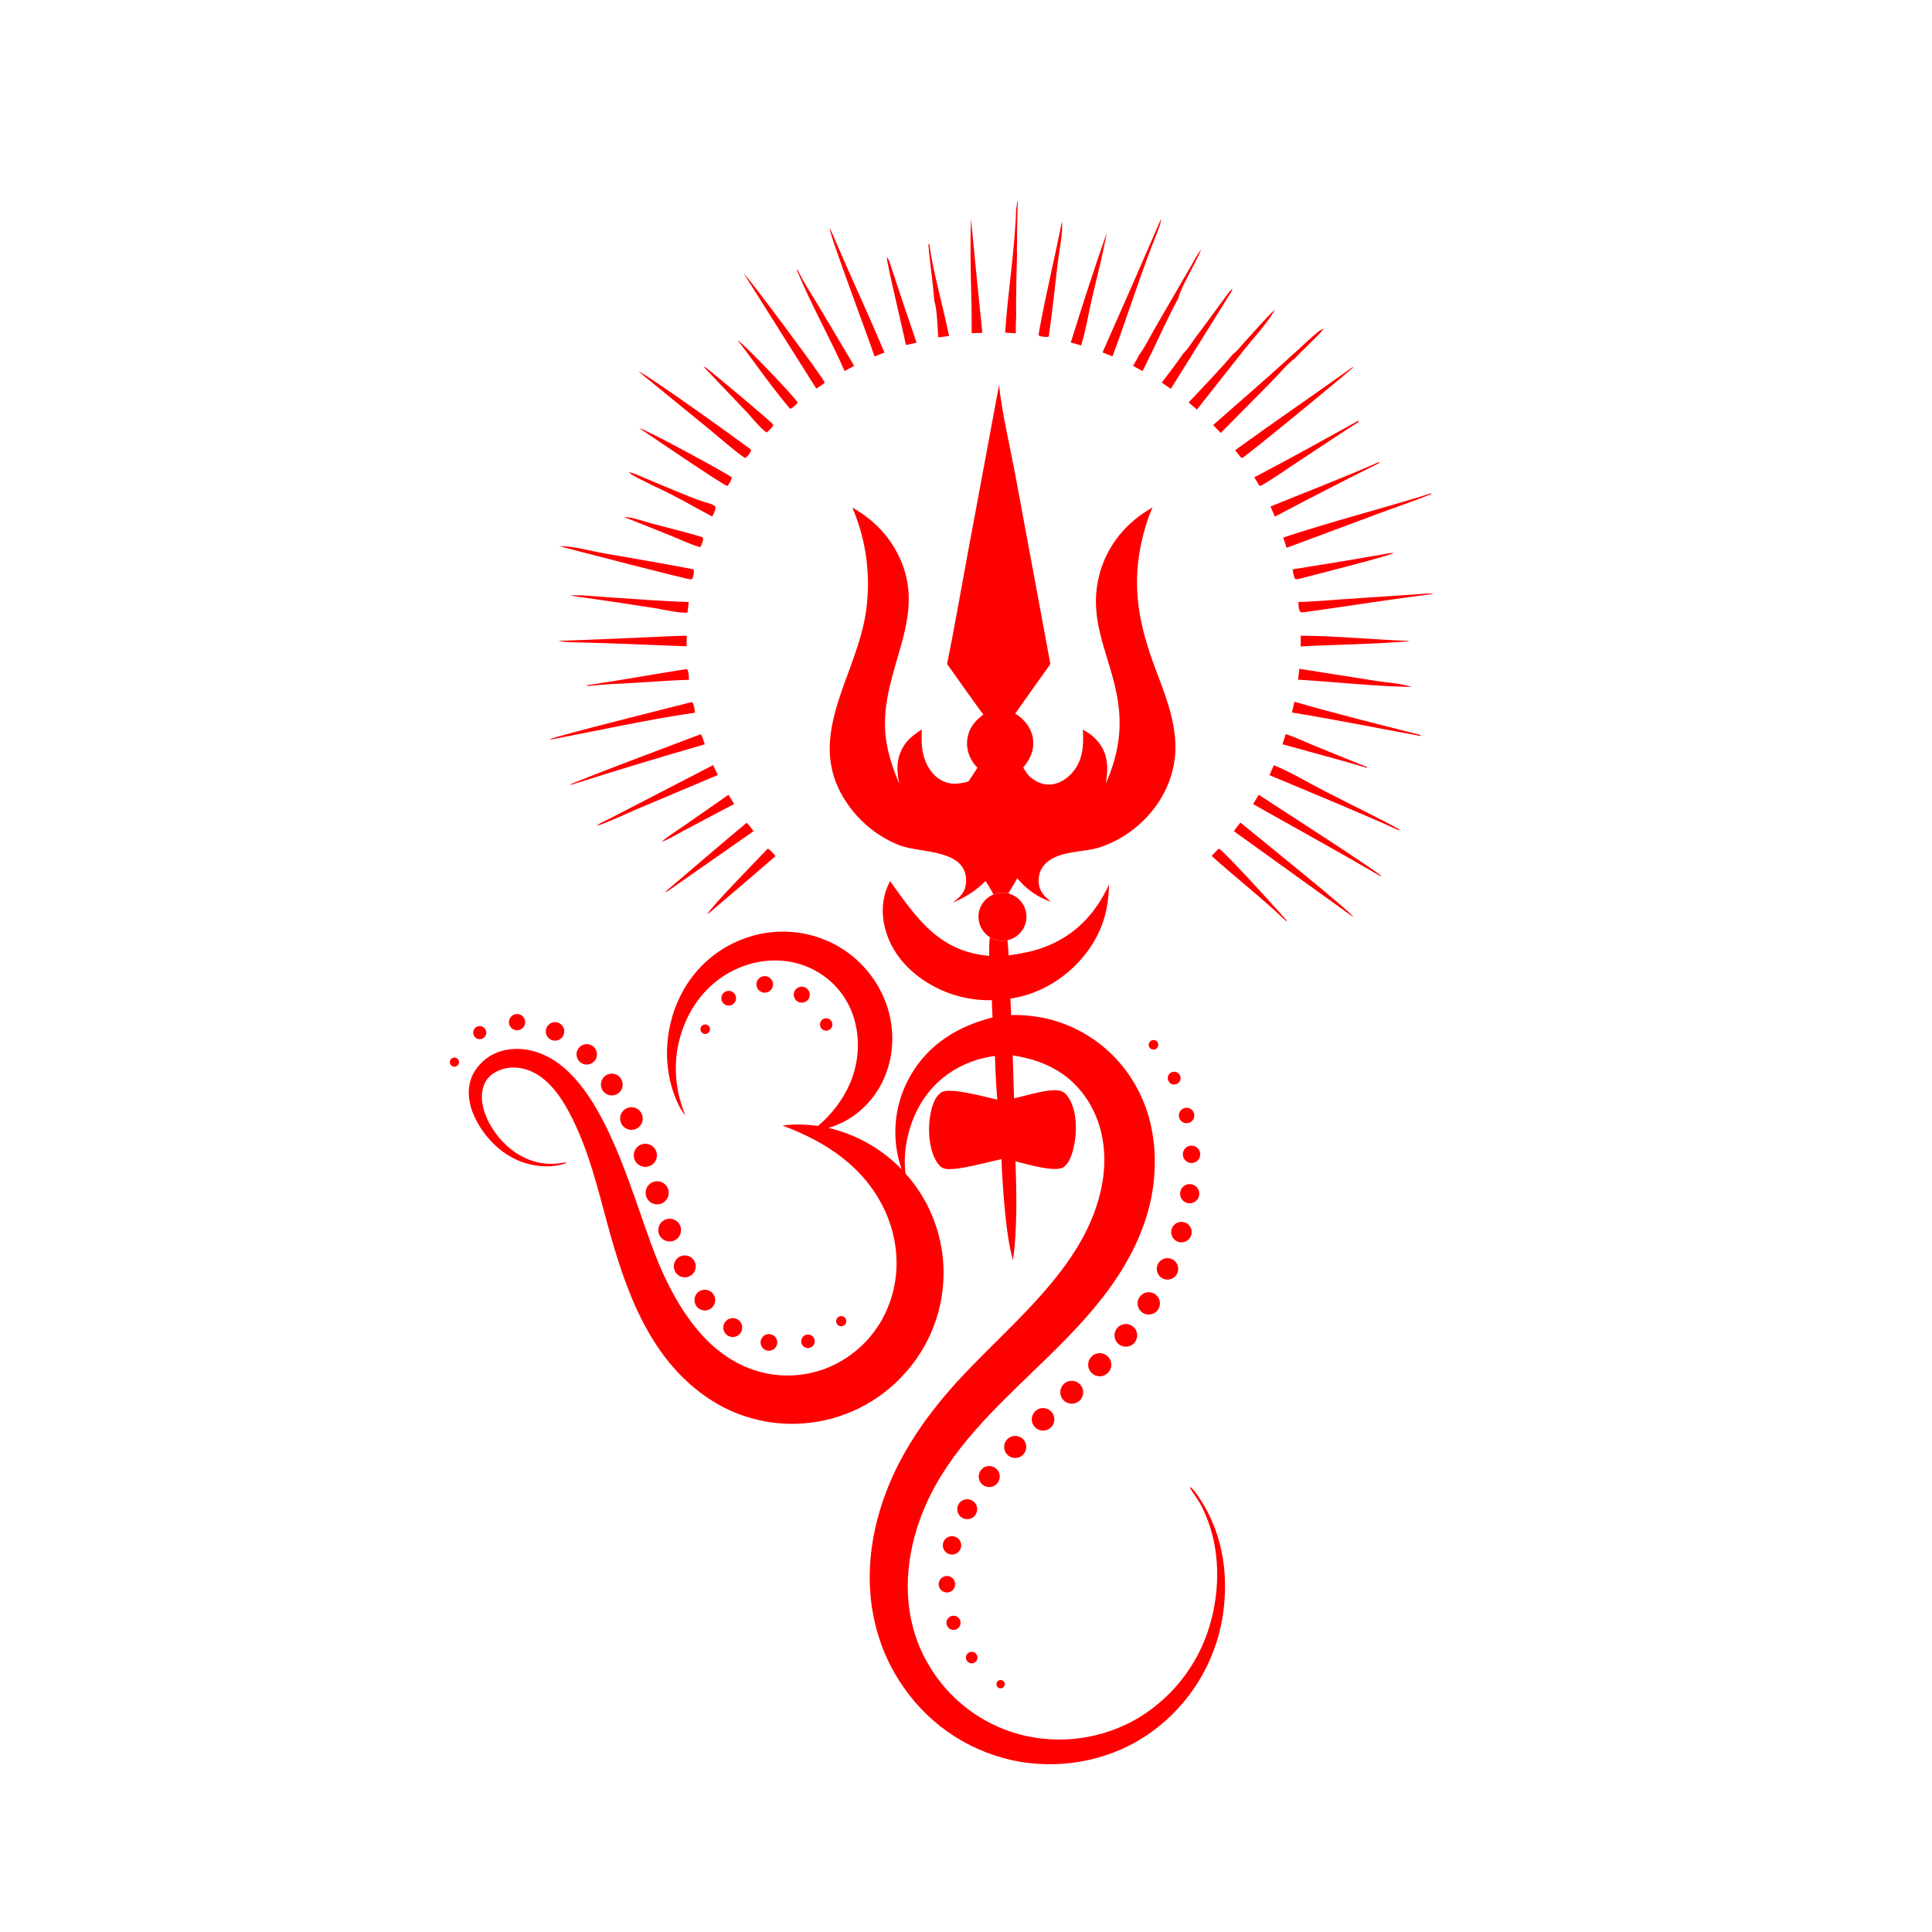 <svg version="1.1" xmlns="http://www.w3.org/2000/svg" style="display: block;" viewBox="0 0 2048 2048" width="2000" height="2000" preserveAspectRatio="none">
<path transform="translate(0,0)" fill="rgb(255,0,0)" d="M 943.497 934.06 C 952.266 946.179 960.902 958.561 970.566 969.987 C 992.178 995.54 1014.91 1010.33 1048.56 1013.26 C 1048.48 1006.57 1048.5 1000.08 1049.28 993.426 C 1054.86 996.871 1061.56 998.028 1067.97 996.655 C 1068.53 1001.99 1068.82 1007.39 1069.22 1012.74 C 1081.54 1011.02 1093.63 1008.88 1105.37 1004.63 C 1138.77 992.561 1160.9 969.451 1175.62 937.633 C 1175.09 964.849 1168.62 987.189 1152.16 1009.27 C 1132.91 1035.1 1103.11 1053.97 1071.06 1058.55 L 1071.86 1076.02 C 1086.57 1075.64 1101.25 1077.39 1115.46 1081.22 C 1153.06 1091.72 1184.92 1116.81 1203.95 1150.9 C 1220.07 1179.25 1225.72 1211.64 1223.76 1243.96 C 1221.94 1274.12 1212.47 1303.39 1198.42 1330.01 C 1138.49 1443.57 1003.69 1500.59 969.352 1629.32 C 957.218 1674.81 959.745 1722.57 983.795 1763.8 C 1005.04 1800.77 1040.15 1827.73 1081.35 1838.7 C 1123.97 1849.77 1169.24 1843.35 1207.09 1820.85 C 1245.78 1797.35 1273.58 1759.48 1284.41 1715.53 C 1294.23 1676.66 1292.28 1634.14 1274.33 1597.88 C 1270.55 1590.25 1265.5 1584.07 1261.17 1576.86 L 1261.91 1576.47 C 1264.05 1577.98 1265.49 1579.65 1267.04 1581.74 C 1295.47 1620.23 1303.33 1667.1 1296.04 1713.79 C 1288.09 1763.1 1260.79 1807.19 1220.2 1836.28 C 1180.59 1864.86 1129.44 1875.61 1081.44 1867.6 C 1031.39 1858.93 986.918 1830.53 958.004 1788.77 C 931.87 1751.74 920.285 1707.72 922.12 1662.6 C 923.277 1634.16 929.705 1606.48 939.946 1579.98 C 955.439 1539.88 979.476 1504.71 1007.61 1472.5 C 1065.16 1406.64 1152.98 1345 1168.59 1253.49 C 1174.05 1221.48 1168.95 1188.19 1149.67 1161.55 C 1130.82 1135.49 1104.54 1123.62 1073.52 1118.73 L 1074.92 1164.33 C 1087.57 1161.53 1109.81 1154.32 1122.05 1155.89 C 1125.92 1156.39 1129.06 1158.54 1131.39 1161.62 C 1140.64 1173.84 1141.87 1194.76 1139.42 1209.41 C 1137.93 1218.3 1135.18 1232.11 1127.17 1237.35 C 1118.39 1243.09 1087.09 1233.6 1076.43 1231.05 C 1077.67 1265.33 1078.42 1301.9 1073.87 1335.91 C 1066.14 1311.04 1062.58 1255.14 1061.6 1228.71 C 1047.37 1231.73 1015.88 1240.7 1003.19 1239.17 C 999.243 1238.69 996.617 1236.65 994.291 1233.54 C 985.013 1221.15 983.392 1198.59 985.838 1183.74 C 987.278 1174.99 990.021 1163.21 997.772 1157.99 C 1006.72 1151.97 1045.72 1163.29 1057.11 1165.68 C 1055.93 1150.26 1055.11 1134.82 1054.66 1119.37 C 1026.45 1123.01 1000.76 1136.7 983.226 1159.27 C 965.5 1182.09 956.311 1215.28 959.831 1243.96 C 982.682 1269.31 996.651 1301.42 999.621 1335.42 C 1003.4 1378.51 989.432 1421.27 960.943 1453.81 C 933.102 1486.11 893.517 1505.94 850.982 1508.91 C 814.637 1511.55 778.491 1501.6 748.612 1480.74 C 687.062 1438.08 662.4 1365.51 643.634 1296.51 C 633.623 1259.7 624.631 1222.42 607.799 1187.98 C 600.185 1172.4 591.032 1156.44 577.717 1145 C 567.011 1135.81 554.025 1130.42 539.708 1131.9 C 531.041 1132.8 521.497 1137.12 516.192 1144.25 C 511.241 1150.91 510.001 1161.07 511.229 1169.06 C 514.237 1188.65 528.387 1208.72 544.22 1220.2 C 558.768 1230.76 576.364 1235.88 594.24 1232.9 C 596.46 1232.53 598.454 1232.27 600.704 1232.24 L 600.023 1232.97 C 586.674 1237.82 571.141 1237.12 557.619 1233.16 C 534.968 1226.52 516.503 1209.18 505.426 1188.69 C 498.106 1175.16 494.189 1159.32 499.103 1144.2 C 502.789 1132.87 512.814 1122.25 523.543 1117.16 C 539.067 1109.8 557.2 1110.57 572.96 1116.69 C 644.169 1144.35 671.793 1279.47 700.559 1344.7 C 719.671 1388.04 748.248 1433.02 794.525 1450.62 C 822.716 1461.44 854.069 1460.5 881.563 1448.01 C 910.136 1434.98 932.241 1410.97 942.869 1381.42 C 954.724 1349.43 952.198 1313.79 937.889 1283.03 C 916.588 1237.24 875.582 1210.16 829.484 1193.19 C 842.219 1191.27 854.397 1191.96 867.132 1193.5 C 881.242 1181.62 893.252 1166.13 900.683 1149.21 C 911.162 1125.35 912.554 1097.24 902.983 1072.83 C 894.604 1051.35 877.893 1034.18 856.652 1025.21 C 833.521 1015.33 807.588 1016.05 784.452 1025.51 C 757.478 1036.54 737.313 1057.8 726.094 1084.58 C 712.675 1116.61 713.472 1150.59 726.484 1182.46 C 720.606 1175.6 716.236 1165.16 713.409 1156.66 C 702.4 1123.57 705.958 1085.37 721.876 1054.45 C 736.713 1024.98 762.898 1002.8 794.416 993.023 C 824.335 983.572 856.786 986.427 884.595 1000.96 C 911.939 1015.41 932.372 1040.19 941.346 1069.79 C 949.332 1096.57 946.828 1126.58 933.184 1151.11 C 921.318 1172.46 901.684 1188.88 878.15 1195.61 C 907.671 1202.5 934.595 1217.72 955.73 1239.45 C 954.82 1236.8 954.004 1234.12 953.284 1231.42 C 944.828 1200.33 949.272 1167.14 965.609 1139.38 C 985.078 1106.28 1015.68 1087.78 1052.14 1078.54 C 1051.73 1072.44 1051.62 1066.32 1051.44 1060.21 C 1030.43 1060.75 1009.64 1055.92 991.009 1046.18 C 967.223 1033.75 947.262 1013.98 939.267 987.885 C 933.645 969.535 934.586 951.11 943.497 934.06 z"/>
<path transform="translate(0,0)" fill="rgb(255,0,0)" d="M 1003.95 703.9 C 1011.75 665.416 1018.39 626.629 1025.59 588.024 L 1059.04 408.147 C 1062.17 437.984 1070.7 473.592 1076.35 503.893 L 1113.47 703.965 C 1100.92 721.381 1088.5 738.884 1076.19 756.473 C 1078.16 757.728 1080.07 759.035 1081.86 760.542 C 1089.35 766.842 1094.44 775.333 1095.22 785.209 C 1096.11 796.531 1091.58 805.142 1084.64 813.573 C 1086.61 816.788 1088.61 820.413 1091.39 823.002 C 1097.15 828.372 1104.96 831.957 1112.92 831.644 C 1121.66 831.3 1129.95 826.38 1135.77 820.056 C 1148.14 806.598 1148.83 790.592 1147.9 773.419 C 1154.72 777.144 1160.67 781.63 1165.33 787.925 C 1175.09 801.091 1174.72 815.17 1172.21 830.476 C 1216.34 731.909 1144.53 685.059 1165.75 607.832 C 1174.17 577.185 1194.39 553.429 1221.74 537.876 C 1216.33 549.832 1212.46 563.516 1209.69 576.284 C 1199.4 623.784 1208.11 664.744 1224.94 709.322 C 1234.54 734.752 1244.91 760.783 1245.94 788.28 C 1247.78 837.79 1213.07 881.812 1167.12 897.782 C 1148.57 904.227 1120.84 900.955 1106.85 916.987 C 1102.24 922.284 1100.52 929.151 1101.09 936.087 C 1101.83 945.16 1107.51 950.496 1113.97 956.1 C 1099.26 950.441 1088.35 943.08 1078.3 930.896 C 1075.58 936.454 1072 941.794 1068.8 947.105 C 1063.6 945.809 1058.13 946.186 1053.16 948.181 C 1050.76 943.263 1047.59 938.544 1044.76 933.85 C 1033.77 944.847 1024.11 950.688 1009.81 956.883 C 1014.6 953.218 1019.29 949.607 1021.96 944.016 C 1024.81 938.051 1024.77 929.524 1022.36 923.427 C 1013.21 900.237 972.34 903.819 952.368 895.64 C 930.661 886.746 911.992 871.762 898.61 852.495 C 851.112 784.744 905.868 720.755 917.383 652.221 C 923.725 613.634 918.922 574.039 903.538 538.087 C 922.844 548.841 938.926 564.15 949.718 583.525 C 985.394 647.578 939.823 699.501 938.126 763.832 C 937.491 787.897 944.122 808.952 953.246 830.875 C 951.481 821.673 950.37 813.099 952.54 803.807 C 955.863 789.571 965.085 780.579 977.174 773.327 C 976.836 782.4 976.585 791.1 978.771 799.995 C 981.373 810.58 987.48 821.153 997.125 826.734 C 1006.84 832.354 1016.45 831.318 1026.7 828.33 L 1036.16 813.832 C 1034.77 812.407 1033.5 810.997 1032.33 809.386 C 1026.5 801.405 1023.89 792.046 1025.58 782.221 C 1027.45 771.394 1033.67 763.723 1042.45 757.542 C 1029.26 739.974 1016.82 721.712 1003.95 703.9 z"/>
<path transform="translate(0,0)" fill="rgb(255,0,0)" d="M 1434 389.026 L 1434.4 389.381 C 1433.98 390.912 1326.11 479.561 1316.81 485.544 L 1315.19 484.693 L 1309.32 477.192 C 1350.51 447.306 1392.62 418.654 1434 389.026 z"/>
<path transform="translate(0,0)" fill="rgb(255,0,0)" d="M 1439.82 445.985 L 1440.16 446.218 L 1440.26 447.209 C 1417.06 462.08 1394.16 477.458 1371.14 492.609 C 1360.4 499.674 1349.73 507.366 1338.6 513.777 C 1336.68 514.883 1336.99 515.209 1334.79 514.614 L 1329.62 505.932 C 1366.66 486.667 1403.25 466.16 1439.82 445.985 z"/>
<path transform="translate(0,0)" fill="rgb(255,0,0)" d="M 1516.57 523.065 L 1517.78 523.54 C 1501.06 530.33 1483.8 536.071 1466.87 542.325 L 1363.83 580.718 L 1360.3 569.81 C 1411.79 552.711 1464.73 539.262 1516.57 523.065 z"/>
<path transform="translate(0,0)" fill="rgb(255,0,0)" d="M 1473.72 586.306 L 1477.57 586.064 C 1473.31 589.317 1389.28 610.326 1376.24 613.841 C 1375.27 614.012 1374.1 613.908 1373.11 613.91 C 1371.08 611.166 1370.83 606.895 1370.24 603.553 C 1404.79 598.104 1439.28 592.355 1473.72 586.306 z"/>
<path transform="translate(0,0)" fill="rgb(255,0,0)" d="M 733.26 744.226 L 733.802 744.335 C 735.966 747.359 736.11 751.821 736.743 755.474 C 686.417 762.743 635.331 774.218 585.25 783.677 L 582.348 783.847 C 587.318 780.707 717.835 748.224 733.26 744.226 z"/>
<path transform="translate(0,0)" fill="rgb(255,0,0)" d="M 742.801 778.314 C 745.018 781.416 745.864 785.455 747.035 789.073 C 699.971 802.471 652.946 816.904 606.294 831.656 L 603.874 832.017 C 605.038 830.036 727.597 784.086 742.801 778.314 z"/>
<path transform="translate(0,0)" fill="rgb(255,0,0)" d="M 1372.13 743.884 C 1416.21 756.624 1461.06 767.738 1505.53 779.038 L 1506.06 780.249 C 1460.57 771.909 1415.15 762.72 1369.51 755.296 L 1372.13 743.884 z"/>
<path transform="translate(0,0)" fill="rgb(255,0,0)" d="M 593.086 579.082 C 607.193 578.658 626.299 584.086 640.521 586.597 C 672.008 592.156 703.614 597.35 734.992 603.49 C 736.255 606.481 734.885 610.205 734.203 613.261 C 733.648 613.55 733.143 613.966 732.538 614.126 C 729.866 614.832 606.729 582.494 593.086 579.082 z"/>
<path transform="translate(0,0)" fill="rgb(255,0,0)" d="M 1510.13 629.395 C 1513.48 629.011 1516.22 629.039 1519.57 629.506 C 1474.73 635.2 1430.02 642.33 1385.24 648.577 C 1382.78 649.054 1381.14 649.326 1378.62 648.901 C 1376.27 646.265 1376.58 641.59 1376.31 638.193 C 1391.51 637.838 1406.83 636.329 1422 635.337 L 1510.13 629.395 z"/>
<path transform="translate(0,0)" fill="rgb(255,0,0)" d="M 1377.33 708.964 L 1458.85 721.809 C 1470.76 723.668 1485.06 724.44 1496.4 728.181 C 1456.38 727.56 1415.93 722.851 1375.92 720.484 C 1376.58 716.674 1376.91 712.807 1377.33 708.964 z"/>
<path transform="translate(0,0)" fill="rgb(255,0,0)" d="M 1461.39 489.917 L 1462.64 490.528 C 1425.4 509.079 1388.21 528.193 1351.44 547.65 L 1346.74 536.921 C 1384.97 521.382 1423.61 506.526 1461.39 489.917 z"/>
<path transform="translate(0,0)" fill="rgb(255,0,0)" d="M 604.172 631.337 C 616.699 630.235 630.864 632.307 643.494 633.086 C 672.295 634.862 701.206 637.302 730.041 638.177 C 729.849 641.917 729.176 645.742 728.729 649.468 C 718.483 649.955 702.755 645.923 692.191 644.327 C 662.889 639.746 633.548 635.415 604.172 631.337 z"/>
<path transform="translate(0,0)" fill="rgb(255,0,0)" d="M 1125.66 234.741 C 1127.12 245.492 1122.77 265.917 1121.4 277.299 C 1118.23 303.684 1115.6 330.351 1111.73 356.627 C 1109.88 357.966 1104.77 356.659 1102.34 356.356 C 1101.49 355.988 1102.09 356.296 1100.84 355.028 C 1107.91 314.746 1117.79 274.889 1125.66 234.741 z"/>
<path transform="translate(0,0)" fill="rgb(255,0,0)" d="M 1378.92 673.862 C 1417.13 674.107 1455.67 677.986 1493.89 679.427 L 1492.25 679.84 C 1454.59 682.979 1416.42 683.239 1378.66 685.231 C 1378.85 681.455 1378.84 677.644 1378.92 673.862 z"/>
<path transform="translate(0,0)" fill="rgb(255,0,0)" d="M 1053.16 948.181 C 1058.13 946.186 1063.6 945.809 1068.8 947.105 C 1080.28 949.969 1088.27 960.376 1088.08 972.21 C 1087.88 984.044 1079.54 994.177 1067.97 996.655 C 1061.56 998.028 1054.86 996.871 1049.28 993.426 C 1041.11 988.384 1036.48 979.173 1037.3 969.61 C 1038.12 960.046 1044.26 951.759 1053.16 948.181 z"/>
<path transform="translate(0,0)" fill="rgb(255,0,0)" d="M 1370.89 375.325 C 1376.71 370.807 1397.9 349.017 1402.94 348.529 C 1399.5 354.024 1393 358.95 1388.59 363.913 L 1384.53 367.845 C 1380.56 371.738 1376.45 375.544 1372.84 379.778 C 1364.55 385.565 1356.31 395.974 1349.14 403.205 L 1294.07 458.918 L 1285.98 450.592 C 1314.26 425.52 1343.15 401 1370.89 375.325 z"/>
<path transform="translate(0,0)" fill="rgb(255,0,0)" d="M 1334.3 842.507 C 1348.97 852.086 1462.41 925.121 1464.67 929.062 L 1462.55 928.319 C 1418.18 902.422 1373.07 877.634 1328.32 852.395 L 1334.3 842.507 z"/>
<path transform="translate(0,0)" fill="rgb(255,0,0)" d="M 1314.83 871.913 C 1328.98 883.611 1432.2 966.683 1434.56 971.899 L 1432.54 970.68 L 1307.88 881.031 L 1314.83 871.913 z"/>
<path transform="translate(0,0)" fill="rgb(255,0,0)" d="M 1230.82 231.895 C 1230.57 236.54 1228.85 240.641 1227.29 244.976 C 1209.59 288.425 1195.78 333.831 1179.27 377.808 L 1168.73 373.569 C 1189.67 326.453 1210.37 279.228 1230.82 231.895 z"/>
<path transform="translate(0,0)" fill="rgb(255,0,0)" d="M 1350.35 811.134 C 1368.82 818.725 1387.21 829.855 1405.04 839.047 C 1431.18 852.525 1458.01 865.276 1483.75 879.458 L 1482.55 880.029 C 1437.39 859.691 1391.35 840.864 1345.68 821.679 L 1350.35 811.134 z"/>
<path transform="translate(0,0)" fill="rgb(255,0,0)" d="M 676.731 393.69 C 685.35 396.434 781.539 465.635 795.933 476.465 C 796.365 478.885 795.048 479.832 793.747 481.814 C 792.164 483.827 791.852 484.618 789.469 485.441 C 775.964 475.885 763.293 464.364 750.463 453.882 L 676.731 393.69 z"/>
<path transform="translate(0,0)" fill="rgb(255,0,0)" d="M 788.241 289.634 C 791.801 292.04 871.256 398.312 874.186 405.424 L 872.498 407.227 C 870.145 408.865 867.711 410.387 865.3 411.937 L 788.241 289.634 z"/>
<path transform="translate(0,0)" fill="rgb(255,0,0)" d="M 927.012 377.823 C 921.737 361.22 878.491 246.689 879.483 241.895 C 882.769 247.981 885.256 254.767 888.122 261.091 C 896.153 279.688 904.344 298.215 912.694 316.671 C 921.201 335.593 929.505 354.606 937.605 373.707 L 927.012 377.823 z"/>
<path transform="translate(0,0)" fill="rgb(255,0,0)" d="M 1261.92 282.997 C 1265.59 276.588 1269.09 269.875 1273.5 263.95 C 1268.48 277.357 1251.46 304.831 1249.28 315.637 C 1239.83 333.241 1231.42 351.5 1222.84 369.546 L 1211.2 393.358 L 1201.05 387.839 C 1203.3 383.898 1205.71 379.984 1207.75 375.936 C 1214.26 367.118 1219.51 356.085 1225.03 346.574 L 1261.92 282.997 z"/>
<path transform="translate(0,0)" fill="rgb(255,0,0)" d="M 648.963 866.37 L 755.927 811.047 L 760.938 821.533 L 675.144 857.733 C 661.176 863.632 646.773 870.904 632.377 875.532 C 635.357 872.738 639.993 870.927 643.62 869.031 L 648.963 866.37 z"/>
<path transform="translate(0,0)" fill="rgb(255,0,0)" d="M 1307.14 375.213 C 1311.35 372.256 1315.29 366.961 1318.86 363.095 C 1329.68 351.382 1340.07 338.879 1351.68 327.96 C 1343.78 342.404 1329.41 357.436 1319.04 370.451 L 1268.82 434.133 L 1260.02 426.619 C 1275.73 409.649 1292.29 392.925 1307.14 375.213 z"/>
<path transform="translate(0,0)" fill="rgb(255,0,0)" d="M 1077.15 221.566 C 1077.96 218.548 1078.06 215.354 1078.34 212.243 L 1078.83 215.419 C 1078.47 228.879 1077.99 242.341 1078.16 255.808 C 1078.07 260.115 1077.79 264.495 1078.11 268.79 C 1077.59 285.23 1077.26 301.675 1077.12 318.123 C 1077.13 323.464 1076.99 328.845 1077.25 334.178 L 1077.19 335.676 C 1076.77 341.501 1076.86 347.454 1076.74 353.299 C 1073 353.101 1069.25 352.856 1065.52 352.563 C 1068.32 308.967 1075.84 265.164 1077.15 221.566 z"/>
<path transform="translate(0,0)" fill="rgb(255,0,0)" d="M 727.916 673.826 L 727.832 685.098 C 690.108 683.817 652.367 681.879 614.636 680.981 C 607.243 680.905 599.081 680.875 591.843 679.38 C 630.248 677.993 668.646 676.389 707.033 674.565 C 713.984 674.186 720.958 674.05 727.916 673.826 z"/>
<path transform="translate(0,0)" fill="rgb(255,0,0)" d="M 1298.79 315.101 C 1301.29 311.824 1303.77 307.777 1307.23 305.497 L 1305.28 307.544 L 1306.29 307.607 L 1241.13 412.172 L 1231.51 405.613 C 1239.29 395.21 1247.4 384.908 1254.71 374.168 C 1259.38 369.961 1263.69 362.612 1267.54 357.451 C 1278.06 343.414 1288.48 329.297 1298.79 315.101 z"/>
<path transform="translate(0,0)" fill="rgb(255,0,0)" d="M 1135.07 363.089 C 1147.18 324.199 1159.8 285.185 1173.19 246.711 C 1168.94 270.822 1162.47 294.874 1156.99 318.749 C 1153.43 334.278 1150.82 351.179 1145.99 366.301 C 1142.45 364.982 1138.71 364.104 1135.07 363.089 z"/>
<path transform="translate(0,0)" fill="rgb(255,0,0)" d="M 844.532 285.858 L 845.866 286.584 C 851.767 299.348 860.135 311.616 867.346 323.705 L 905.496 387.884 L 895.28 393.267 C 879.365 357.125 859.445 322.39 844.532 285.858 z"/>
<path transform="translate(0,0)" fill="rgb(255,0,0)" d="M 791.514 872.172 C 794.173 874.746 796.486 878.163 798.842 881.048 L 708.688 944.015 L 705.835 945.716 L 705.727 944.919 C 734.346 920.702 762.654 896.101 791.514 872.172 z"/>
<path transform="translate(0,0)" fill="rgb(255,0,0)" d="M 1029.33 231.92 C 1033.11 272.233 1037.11 312.524 1041.32 352.793 L 1030.03 353.22 C 1029.93 341.079 1030.15 328.837 1029.65 316.711 C 1028.96 288.625 1028.31 259.99 1029.33 231.92 z"/>
<path transform="translate(0,0)" fill="rgb(255,0,0)" d="M 677.573 453.83 C 684.817 455.154 769.326 501.151 775.564 505.918 C 775.8 508.712 773.699 511.288 772.332 513.616 L 771.077 515.202 C 767.022 514.687 687.532 460.419 677.573 453.83 z"/>
<path transform="translate(0,0)" fill="rgb(255,0,0)" d="M 1291.79 899.599 C 1292.27 899.854 1292.8 900.041 1293.25 900.363 C 1301.06 905.997 1364.36 975.405 1364.61 976.741 L 1362.32 975.467 C 1337.46 951.721 1309.93 930.356 1284.36 907.306 L 1291.79 899.599 z"/>
<path transform="translate(0,0)" fill="rgb(255,0,0)" d="M 726.862 709.402 L 728.447 709.375 C 730.32 712.7 730.076 716.883 730.282 720.618 C 711.583 721.111 692.826 722.646 674.151 723.749 C 657.407 724.737 640.427 725.207 623.777 727.237 L 621.413 726.495 C 656.643 721.35 691.677 714.861 726.862 709.402 z"/>
<path transform="translate(0,0)" fill="rgb(255,0,0)" d="M 691.029 514.256 C 684.73 510.576 670.761 505.078 666.454 500.39 C 673.767 502.074 681.021 505.837 687.987 508.667 C 705.061 515.605 737.553 530.192 753.864 534.268 C 755.624 535.02 756.898 535.65 758.327 536.933 C 758.708 540.927 756.674 543.95 755.06 547.556 C 733.967 536.414 712.817 523.875 691.029 514.256 z"/>
<path transform="translate(0,0)" fill="rgb(255,0,0)" d="M 960.227 365.574 C 957.984 353.028 939.45 277.05 940.104 272.598 C 942.406 274.903 943.236 278.78 944.313 281.862 C 953.219 309.031 962.316 336.138 971.603 363.179 C 967.867 364.021 964.026 365.138 960.227 365.574 z"/>
<path transform="translate(0,0)" fill="rgb(255,0,0)" d="M 745.708 388.639 C 746.914 389.019 747.904 389.466 748.926 390.222 C 755.62 395.18 818.445 447.762 819.187 449.659 C 819.406 450.217 819.35 450.847 819.431 451.44 L 816.44 455.119 L 812.696 458.522 C 805.345 453.418 798.56 444.194 792.253 437.539 L 745.708 388.639 z"/>
<path transform="translate(0,0)" fill="rgb(255,0,0)" d="M 813.832 899.578 C 817.22 901.377 819.635 904.655 822.154 907.486 C 799.396 927.18 776.53 946.749 753.558 966.193 C 752.311 967.294 750.988 968.265 749.662 969.267 C 753.491 961.436 803.698 910.355 813.832 899.578 z"/>
<path transform="translate(0,0)" fill="rgb(255,0,0)" d="M 990.329 318.96 C 989.063 298.877 985.622 278.966 984.079 258.942 L 985.023 258.493 C 989.709 291.179 999.488 323.758 1006.08 356.174 L 994.605 357.678 C 993.697 347.723 993.546 327.767 990.329 318.96 z"/>
<path transform="translate(0,0)" fill="rgb(255,0,0)" d="M 781.879 360.622 C 787.167 363.124 842.763 421.06 845.573 426.735 L 842.893 429.81 C 841.207 431.261 839.539 432.333 837.613 433.442 C 817.859 410.323 800.538 384.688 781.879 360.622 z"/>
<path transform="translate(0,0)" fill="rgb(255,0,0)" d="M 1362.92 778.169 C 1372.03 781.032 1381.09 785.421 1389.94 789.04 C 1409.73 797.259 1429.59 805.332 1449.51 813.258 L 1448.68 813.902 C 1419.12 805.067 1389.2 797.226 1359.47 788.959 C 1360.64 785.369 1361.79 781.772 1362.92 778.169 z"/>
<path transform="translate(0,0)" fill="rgb(255,0,0)" d="M 772.213 842.497 L 778.294 852.314 L 766.981 858.166 L 723.427 881.241 C 716.359 884.977 708.761 889.811 701.23 892.392 C 708.121 886.285 716.725 881.192 724.305 875.886 L 772.213 842.497 z"/>
<path transform="translate(0,0)" fill="rgb(255,0,0)" d="M 661.178 547.908 C 670.867 548.268 682.273 552.695 691.72 555.179 C 709.493 559.852 727.454 564.174 745.025 569.559 C 745.946 572.504 744.134 575.835 743.144 578.628 C 742.848 579.43 743.106 578.873 741.94 580.022 C 732.081 577.182 722.225 572.379 712.683 568.509 L 661.178 547.908 z"/>
<path transform="translate(0,0)" fill="rgb(255,0,0)" d="M 681.322 1212.71 C 687.823 1211.2 694.34 1215.16 695.992 1221.62 C 697.644 1228.09 693.825 1234.69 687.397 1236.48 C 683.111 1237.68 678.514 1236.46 675.382 1233.3 C 672.25 1230.14 671.074 1225.54 672.306 1221.26 C 673.539 1216.99 676.989 1213.71 681.322 1212.71 z"/>
<path transform="translate(0,0)" fill="rgb(255,0,0)" d="M 693.375 1252.61 C 699.787 1250.85 706.434 1254.52 708.357 1260.89 C 710.281 1267.25 706.78 1273.99 700.466 1276.07 C 696.237 1277.47 691.583 1276.46 688.311 1273.44 C 685.038 1270.42 683.66 1265.87 684.713 1261.54 C 685.765 1257.21 689.081 1253.79 693.375 1252.61 z"/>
<path transform="translate(0,0)" fill="rgb(255,0,0)" d="M 1163.57 1434.6 C 1167.93 1433.81 1172.38 1435.44 1175.2 1438.85 C 1178.03 1442.27 1178.78 1446.95 1177.18 1451.08 C 1175.58 1455.22 1171.88 1458.17 1167.49 1458.79 C 1160.87 1459.74 1154.72 1455.21 1153.65 1448.62 C 1152.59 1442.02 1157 1435.79 1163.57 1434.6 z"/>
<path transform="translate(0,0)" fill="rgb(255,0,0)" d="M 1131.56 1464.58 C 1135.65 1462.94 1140.31 1463.65 1143.73 1466.43 C 1147.15 1469.2 1148.8 1473.61 1148.05 1477.95 C 1147.29 1482.29 1144.25 1485.88 1140.09 1487.34 C 1133.85 1489.52 1127.01 1486.32 1124.69 1480.13 C 1122.37 1473.94 1125.43 1467.03 1131.56 1464.58 z"/>
<path transform="translate(0,0)" fill="rgb(255,0,0)" d="M 705.587 1292.68 C 711.843 1290.3 718.836 1293.47 721.183 1299.73 C 723.531 1306 720.338 1312.98 714.063 1315.3 C 707.824 1317.61 700.893 1314.44 698.56 1308.21 C 696.226 1301.98 699.368 1295.03 705.587 1292.68 z"/>
<path transform="translate(0,0)" fill="rgb(255,0,0)" d="M 1188.56 1404.53 C 1192.7 1402.7 1197.52 1403.35 1201.03 1406.21 C 1204.53 1409.07 1206.14 1413.66 1205.18 1418.08 C 1204.22 1422.51 1200.86 1426.02 1196.49 1427.17 C 1190.42 1428.77 1184.14 1425.44 1182.07 1419.51 C 1179.99 1413.59 1182.82 1407.07 1188.56 1404.53 z"/>
<path transform="translate(0,0)" fill="rgb(255,0,0)" d="M 664.395 1174.76 C 668.403 1172.95 673.081 1173.48 676.589 1176.13 C 680.096 1178.78 681.872 1183.14 681.218 1187.49 C 680.565 1191.84 677.585 1195.49 673.452 1196.99 C 667.384 1199.2 660.654 1196.22 658.217 1190.24 C 655.78 1184.26 658.509 1177.42 664.395 1174.76 z"/>
<path transform="translate(0,0)" fill="rgb(255,0,0)" d="M 1100.78 1493.67 C 1106.84 1490.93 1113.97 1493.66 1116.65 1499.75 C 1119.33 1505.83 1116.54 1512.94 1110.43 1515.56 C 1104.39 1518.16 1097.4 1515.4 1094.75 1509.4 C 1092.11 1503.39 1094.79 1496.37 1100.78 1493.67 z"/>
<path transform="translate(0,0)" fill="rgb(255,0,0)" d="M 1213.49 1370.58 C 1217.5 1369.05 1222.02 1369.8 1225.32 1372.55 C 1228.61 1375.31 1230.16 1379.63 1229.36 1383.85 C 1228.57 1388.07 1225.55 1391.52 1221.48 1392.88 C 1215.37 1394.93 1208.74 1391.71 1206.57 1385.64 C 1204.39 1379.58 1207.47 1372.88 1213.49 1370.58 z"/>
<path transform="translate(0,0)" fill="rgb(255,0,0)" d="M 1072.72 1522.62 C 1078.93 1520.72 1085.5 1524.22 1087.38 1530.44 C 1089.26 1536.65 1085.72 1543.21 1079.5 1545.06 C 1073.31 1546.91 1066.8 1543.4 1064.93 1537.22 C 1063.06 1531.03 1066.55 1524.5 1072.72 1522.62 z"/>
<path transform="translate(0,0)" fill="rgb(255,0,0)" d="M 721.415 1331.68 C 727.327 1329.21 734.125 1331.98 736.62 1337.88 C 739.115 1343.79 736.368 1350.59 730.476 1353.11 C 724.55 1355.65 717.694 1352.88 715.185 1346.94 C 712.676 1341.01 715.469 1334.16 721.415 1331.68 z"/>
<path transform="translate(0,0)" fill="rgb(255,0,0)" d="M 645.207 1138.6 C 651.202 1136.8 657.543 1140.1 659.503 1146.04 C 661.464 1151.99 658.329 1158.41 652.436 1160.53 C 648.486 1161.94 644.078 1161.11 640.923 1158.34 C 637.769 1155.57 636.364 1151.31 637.254 1147.21 C 638.144 1143.11 641.189 1139.81 645.207 1138.6 z"/>
<path transform="translate(0,0)" fill="rgb(255,0,0)" d="M 1233.18 1334.58 C 1236.99 1332.98 1241.37 1333.57 1244.62 1336.13 C 1247.87 1338.68 1249.48 1342.8 1248.82 1346.88 C 1248.16 1350.96 1245.34 1354.37 1241.46 1355.77 C 1235.65 1357.87 1229.23 1354.96 1226.99 1349.21 C 1224.75 1343.46 1227.49 1336.97 1233.18 1334.58 z"/>
<path transform="translate(0,0)" fill="rgb(255,0,0)" d="M 1045.06 1554.63 C 1050.74 1552.72 1056.91 1555.62 1059.05 1561.21 C 1061.19 1566.8 1058.54 1573.08 1053.05 1575.45 C 1049.29 1577.07 1044.94 1576.5 1041.73 1573.97 C 1038.51 1571.43 1036.94 1567.34 1037.64 1563.3 C 1038.34 1559.27 1041.19 1555.94 1045.06 1554.63 z"/>
<path transform="translate(0,0)" fill="rgb(255,0,0)" d="M 743.853 1367.66 C 749.655 1365.82 755.842 1369.05 757.659 1374.86 C 759.475 1380.67 756.231 1386.85 750.419 1388.65 C 744.629 1390.44 738.478 1387.21 736.668 1381.43 C 734.858 1375.64 738.072 1369.48 743.853 1367.66 z"/>
<path transform="translate(0,0)" fill="rgb(255,0,0)" d="M 1249.5 1295.62 C 1255.14 1294.05 1261.02 1297.23 1262.78 1302.81 C 1264.55 1308.4 1261.57 1314.38 1256.04 1316.33 C 1252.3 1317.66 1248.13 1316.83 1245.18 1314.19 C 1242.22 1311.54 1240.94 1307.49 1241.84 1303.63 C 1242.74 1299.76 1245.67 1296.69 1249.5 1295.62 z"/>
<path transform="translate(0,0)" fill="rgb(255,0,0)" d="M 617.861 1107.61 C 621.518 1106.12 625.696 1106.73 628.768 1109.21 C 631.839 1111.7 633.317 1115.65 632.627 1119.54 C 631.936 1123.43 629.186 1126.63 625.448 1127.91 C 619.897 1129.8 613.849 1126.93 611.797 1121.44 C 609.744 1115.95 612.431 1109.82 617.861 1107.61 z"/>
<path transform="translate(0,0)" fill="rgb(255,0,0)" d="M 1022.52 1589.61 C 1028.08 1588.09 1033.83 1591.3 1035.45 1596.83 C 1037.07 1602.36 1033.96 1608.17 1028.47 1609.9 C 1024.82 1611.04 1020.83 1610.13 1018.05 1607.5 C 1015.27 1604.88 1014.12 1600.96 1015.04 1597.24 C 1015.97 1593.53 1018.83 1590.61 1022.52 1589.61 z"/>
<path transform="translate(0,0)" fill="rgb(255,0,0)" d="M 1258.11 1255.67 C 1261.66 1254.58 1265.51 1255.5 1268.18 1258.08 C 1270.84 1260.66 1271.89 1264.48 1270.91 1268.06 C 1269.94 1271.64 1267.09 1274.4 1263.49 1275.27 C 1258.15 1276.56 1252.75 1273.37 1251.3 1268.07 C 1249.85 1262.78 1252.86 1257.28 1258.11 1255.67 z"/>
<path transform="translate(0,0)" fill="rgb(255,0,0)" d="M 774.595 1397.48 C 779.902 1396.3 785.184 1399.56 786.507 1404.84 C 787.829 1410.11 784.711 1415.48 779.475 1416.94 C 775.96 1417.92 772.19 1416.92 769.628 1414.32 C 767.067 1411.72 766.118 1407.94 767.15 1404.44 C 768.183 1400.94 771.034 1398.28 774.595 1397.48 z"/>
<path transform="translate(0,0)" fill="rgb(255,0,0)" d="M 583.67 1084.72 C 586.815 1083.01 590.641 1083.15 593.653 1085.09 C 596.665 1087.02 598.385 1090.44 598.14 1094.01 C 597.895 1097.58 595.725 1100.74 592.477 1102.24 C 587.672 1104.47 581.968 1102.48 579.589 1097.75 C 577.211 1093.02 579.017 1087.25 583.67 1084.72 z"/>
<path transform="translate(0,0)" fill="rgb(255,0,0)" d="M 1007.02 1628.63 C 1012.06 1627.48 1017.12 1630.47 1018.55 1635.43 C 1019.98 1640.4 1017.29 1645.63 1012.4 1647.34 C 1008.99 1648.53 1005.2 1647.74 1002.55 1645.28 C 999.9 1642.82 998.827 1639.1 999.764 1635.61 C 1000.7 1632.12 1003.49 1629.43 1007.02 1628.63 z"/>
<path transform="translate(0,0)" fill="rgb(255,0,0)" d="M 1261.16 1214.65 C 1266.05 1213.61 1270.88 1216.65 1272.04 1221.51 C 1273.2 1226.38 1270.28 1231.28 1265.44 1232.56 C 1262.21 1233.41 1258.77 1232.45 1256.45 1230.04 C 1254.14 1227.64 1253.3 1224.16 1254.28 1220.96 C 1255.26 1217.77 1257.89 1215.35 1261.16 1214.65 z"/>
<path transform="translate(0,0)" fill="rgb(255,0,0)" d="M 812.365 1414.61 C 816.982 1413.1 821.948 1415.6 823.494 1420.2 C 825.039 1424.81 822.586 1429.8 817.996 1431.38 C 813.349 1432.99 808.283 1430.5 806.718 1425.84 C 805.153 1421.17 807.689 1416.13 812.365 1414.61 z"/>
<path transform="translate(0,0)" fill="rgb(255,0,0)" d="M 806.95 1035.53 C 811.368 1033.5 816.591 1035.45 818.604 1039.88 C 820.616 1044.3 818.651 1049.52 814.22 1051.52 C 809.81 1053.5 804.621 1051.55 802.618 1047.15 C 800.615 1042.74 802.552 1037.55 806.95 1035.53 z"/>
<path transform="translate(0,0)" fill="rgb(255,0,0)" d="M 999.567 1671.68 C 1002.37 1670.16 1005.78 1670.28 1008.47 1672 C 1011.15 1673.72 1012.69 1676.77 1012.47 1679.95 C 1012.26 1683.14 1010.33 1685.95 1007.43 1687.29 C 1003.15 1689.28 998.062 1687.51 995.938 1683.3 C 993.815 1679.08 995.421 1673.94 999.567 1671.68 z"/>
<path transform="translate(0,0)" fill="rgb(255,0,0)" d="M 545.064 1075.5 C 549.42 1073.85 554.296 1075.97 556.057 1080.29 C 557.817 1084.6 555.821 1089.53 551.556 1091.4 C 548.697 1092.65 545.382 1092.26 542.898 1090.37 C 540.414 1088.48 539.152 1085.39 539.602 1082.3 C 540.052 1079.21 542.143 1076.6 545.064 1075.5 z"/>
<path transform="translate(0,0)" fill="rgb(255,0,0)" d="M 846.374 1046.66 C 850.633 1044.71 855.664 1046.58 857.622 1050.83 C 859.579 1055.09 857.725 1060.12 853.477 1062.09 C 849.212 1064.07 844.154 1062.2 842.189 1057.93 C 840.224 1053.67 842.1 1048.61 846.374 1046.66 z"/>
<path transform="translate(0,0)" fill="rgb(255,0,0)" d="M 1255.31 1174.67 C 1259.58 1173.27 1264.18 1175.59 1265.61 1179.86 C 1267.04 1184.12 1264.76 1188.74 1260.51 1190.2 C 1256.2 1191.68 1251.52 1189.37 1250.07 1185.06 C 1248.63 1180.74 1250.98 1176.07 1255.31 1174.67 z"/>
<path transform="translate(0,0)" fill="rgb(255,0,0)" d="M 770.53 1050.58 C 774.701 1049.52 778.941 1052.04 780.019 1056.2 C 781.097 1060.37 778.609 1064.62 774.45 1065.72 C 770.257 1066.83 765.962 1064.32 764.875 1060.12 C 763.788 1055.92 766.325 1051.64 770.53 1050.58 z"/>
<path transform="translate(0,0)" fill="rgb(255,0,0)" d="M 1007.15 1713.67 C 1009.6 1712.33 1012.6 1712.46 1014.93 1714.02 C 1017.25 1715.58 1018.52 1718.3 1018.21 1721.08 C 1017.9 1723.86 1016.07 1726.24 1013.46 1727.25 C 1009.78 1728.69 1005.61 1727.01 1003.94 1723.42 C 1002.27 1719.83 1003.68 1715.57 1007.15 1713.67 z"/>
<path transform="translate(0,0)" fill="rgb(255,0,0)" d="M 853.087 1415.52 C 855.392 1414.28 858.187 1414.4 860.384 1415.82 C 862.581 1417.23 863.834 1419.74 863.654 1422.35 C 863.475 1424.96 861.892 1427.26 859.521 1428.37 C 855.994 1430.01 851.798 1428.55 850.056 1425.07 C 848.313 1421.59 849.657 1417.36 853.087 1415.52 z"/>
<path transform="translate(0,0)" fill="rgb(255,0,0)" d="M 505.273 1088.5 C 507.499 1087.32 510.192 1087.44 512.309 1088.81 C 514.426 1090.17 515.636 1092.58 515.471 1095.1 C 515.306 1097.61 513.793 1099.84 511.515 1100.92 C 508.102 1102.54 504.019 1101.14 502.322 1097.77 C 500.626 1094.39 501.936 1090.28 505.273 1088.5 z"/>
<path transform="translate(0,0)" fill="rgb(255,0,0)" d="M 1242.17 1136.55 C 1244.49 1135.63 1247.14 1136.06 1249.06 1137.67 C 1250.97 1139.29 1251.84 1141.82 1251.33 1144.28 C 1250.81 1146.73 1248.98 1148.69 1246.58 1149.39 C 1243.09 1150.41 1239.43 1148.51 1238.25 1145.08 C 1237.07 1141.64 1238.8 1137.89 1242.17 1136.55 z"/>
<path transform="translate(0,0)" fill="rgb(255,0,0)" d="M 873.994 1079.66 C 876.279 1079 878.744 1079.62 880.44 1081.29 C 882.137 1082.95 882.802 1085.41 882.179 1087.7 C 881.557 1090 879.744 1091.78 877.437 1092.36 C 873.954 1093.24 870.409 1091.17 869.469 1087.7 C 868.53 1084.24 870.543 1080.66 873.994 1079.66 z"/>
<path transform="translate(0,0)" fill="rgb(255,0,0)" d="M 1027.29 1751.61 C 1030.27 1750.13 1033.88 1751.28 1035.44 1754.21 C 1037.01 1757.15 1035.95 1760.79 1033.07 1762.43 C 1031.13 1763.54 1028.74 1763.5 1026.84 1762.34 C 1024.93 1761.17 1023.81 1759.07 1023.9 1756.84 C 1024 1754.61 1025.3 1752.61 1027.29 1751.61 z"/>
<path transform="translate(0,0)" fill="rgb(255,0,0)" d="M 889.691 1395.5 C 891.516 1394.75 893.604 1395.06 895.136 1396.3 C 896.668 1397.54 897.401 1399.52 897.048 1401.46 C 896.696 1403.4 895.313 1405 893.442 1405.62 C 890.68 1406.54 887.687 1405.1 886.675 1402.37 C 885.663 1399.64 886.998 1396.6 889.691 1395.5 z"/>
<path transform="translate(0,0)" fill="rgb(255,0,0)" d="M 1222.49 1102.45 C 1225.21 1102.32 1227.55 1104.34 1227.82 1107.05 C 1228.09 1109.75 1226.18 1112.2 1223.49 1112.6 C 1221.63 1112.87 1219.77 1112.1 1218.64 1110.59 C 1217.52 1109.08 1217.32 1107.07 1218.13 1105.37 C 1218.93 1103.67 1220.61 1102.55 1222.49 1102.45 z"/>
<path transform="translate(0,0)" fill="rgb(255,0,0)" d="M 745.326 1086.46 C 747.814 1085.23 750.827 1086.23 752.079 1088.71 C 753.332 1091.19 752.355 1094.21 749.891 1095.49 C 747.394 1096.78 744.321 1095.79 743.052 1093.28 C 741.782 1090.77 742.804 1087.7 745.326 1086.46 z"/>
<path transform="translate(0,0)" fill="rgb(255,0,0)" d="M 479.594 1121.5 C 481.199 1120.74 483.094 1120.9 484.54 1121.94 C 485.986 1122.97 486.754 1124.71 486.546 1126.48 C 486.337 1128.25 485.183 1129.76 483.535 1130.43 C 481.091 1131.42 478.3 1130.29 477.235 1127.88 C 476.169 1125.46 477.214 1122.64 479.594 1121.5 z"/>
<path transform="translate(0,0)" fill="rgb(255,0,0)" d="M 1058.31 1781.56 C 1059.71 1780.68 1061.49 1780.65 1062.92 1781.49 C 1064.34 1782.32 1065.19 1783.89 1065.1 1785.54 C 1065.02 1787.19 1064.02 1788.66 1062.52 1789.35 C 1060.4 1790.32 1057.88 1789.48 1056.77 1787.42 C 1055.66 1785.37 1056.34 1782.81 1058.31 1781.56 z"/>
</svg>